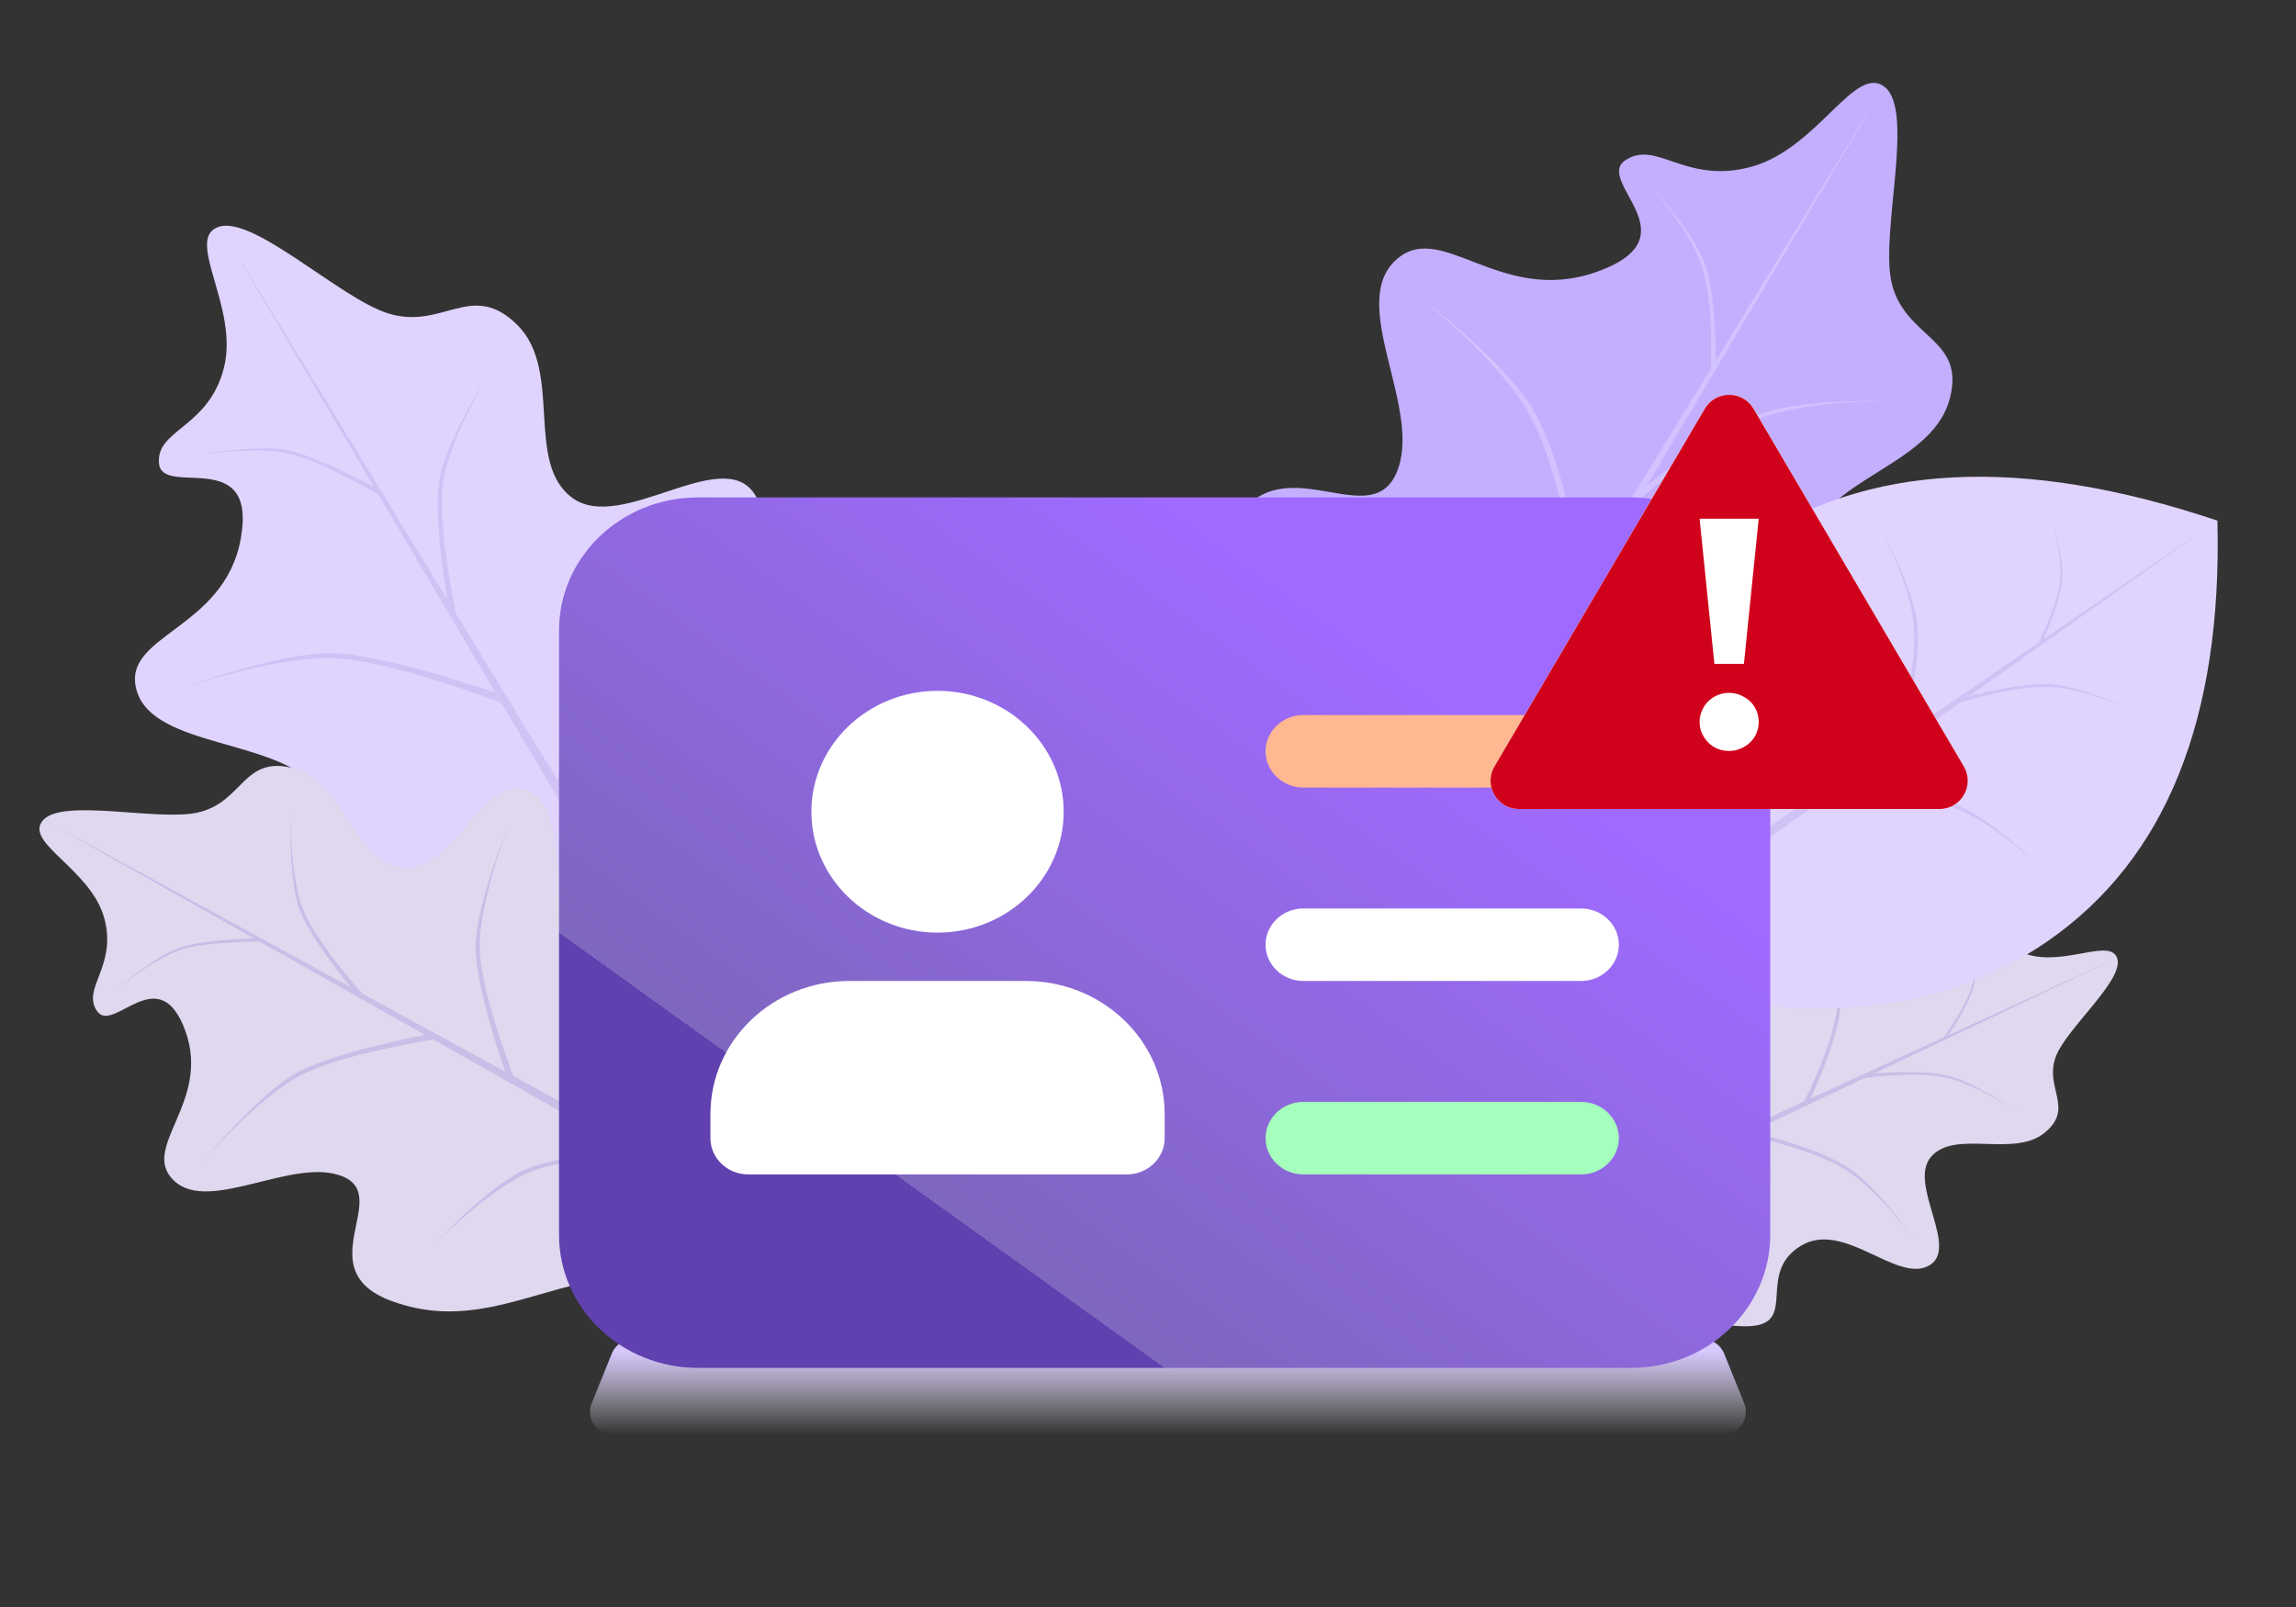 <svg width="100" height="70" viewBox="0 0 100 70" fill="none" xmlns="http://www.w3.org/2000/svg">
<rect x="0" y="0" width="100" height="70" fill="#333333" stroke="none"/>
<mask id="mask0" mask-type="alpha" maskUnits="userSpaceOnUse" x="0" y="0" width="100" height="70">
<rect width="100" height="70" fill="white"/>
</mask>
<g mask="url(#mask0)">
<path d="M65.492 54.61C68.571 56.225 74.397 57.94 76.325 57.759C78.252 57.577 76.525 55.471 78.399 54.288C80.272 53.105 82.567 55.879 83.985 55.145C85.403 54.411 83.066 51.579 84.109 50.384C85.153 49.188 87.694 50.441 89.044 49.348C90.394 48.256 88.987 47.379 89.56 45.973C90.056 44.755 92.495 42.699 92.218 41.761C91.94 40.823 89.931 42.105 88.256 41.561C86.581 41.017 86.623 39.625 85.656 39.632C84.688 39.639 86.036 42.245 83.45 41.596C80.863 40.946 80.915 38.181 79.29 38.509C77.665 38.837 77.772 42.143 76.268 43.047C74.765 43.95 74.212 40.385 71.76 42.003C69.308 43.62 69.465 46.193 68.26 48.33C67.209 50.195 65.548 51.316 65.12 53.886C65.092 54.049 65.335 54.528 65.492 54.61L65.492 54.61Z" fill="#DFD8EF"/>
<path d="M75.369 56.104C74.444 55.002 73.53 54.175 72.627 53.623C71.723 53.071 70.365 52.807 68.553 52.831L68.85 52.694C70.663 52.741 71.971 53.028 72.775 53.554C73.578 54.08 74.443 54.93 75.369 56.104V56.104Z" fill="#CABDE7"/>
<path d="M72.616 44.202C72.963 45.573 73.088 46.766 72.991 47.782C72.894 48.798 72.303 50.026 71.219 51.465L71.514 51.327C72.54 49.843 73.082 48.639 73.139 47.713C73.196 46.788 73.022 45.617 72.616 44.202Z" fill="#CABDE7"/>
<path d="M83.355 53.97C82.234 52.485 81.223 51.466 80.321 50.915C79.419 50.364 77.939 49.86 75.883 49.403L76.179 49.266C78.236 49.794 79.666 50.32 80.469 50.846C81.271 51.372 82.233 52.413 83.355 53.97Z" fill="#CABDE7"/>
<path d="M79.358 39.629C79.901 41.383 80.125 42.767 80.028 43.782C79.931 44.798 79.44 46.216 78.554 48.038L78.85 47.901C79.677 46.034 80.119 44.639 80.175 43.714C80.232 42.789 79.96 41.428 79.358 39.629V39.629Z" fill="#CABDE7"/>
<path d="M87.826 48.416C86.585 47.605 85.556 47.113 84.738 46.938C83.92 46.763 82.69 46.773 81.049 46.967L81.228 46.789C82.89 46.647 84.09 46.667 84.827 46.849C85.565 47.03 86.565 47.553 87.826 48.416L87.826 48.416Z" fill="#CABDE7"/>
<path d="M85.93 40.413C86.064 41.515 86.046 42.364 85.877 42.961C85.709 43.556 85.26 44.353 84.531 45.35L84.723 45.298C85.422 44.269 85.839 43.481 85.974 42.935C86.108 42.389 86.094 41.548 85.93 40.413L85.93 40.413Z" fill="#CABDE7"/>
<path d="M92.299 41.681L60.115 56.99L59.891 56.549L92.299 41.681Z" fill="#CABDE7"/>
<path d="M56.631 47.169C62.527 46.546 72.402 43.471 74.952 41.396C77.502 39.322 73.046 37.974 74.561 34.535C76.076 31.096 81.975 32.851 83.276 30.476C84.578 28.1 78.564 26.305 78.894 23.632C79.225 20.958 84.015 20.33 84.877 17.513C85.739 14.696 82.911 14.785 82.375 12.258C81.911 10.069 83.388 4.862 82.099 3.799C80.81 2.736 79.196 6.443 76.309 7.255C73.422 8.068 72.148 6.06 70.788 6.983C69.428 7.905 73.828 10.316 69.551 11.839C65.274 13.362 62.7 9.406 60.717 11.403C58.735 13.4 62.051 17.97 60.791 20.665C59.531 23.36 55.338 18.844 53.421 23.444C51.504 28.043 54.188 31.528 54.532 35.685C54.831 39.312 53.556 42.462 55.41 46.497C55.529 46.755 56.331 47.201 56.631 47.17L56.631 47.169Z" fill="#C4AFFF"/>
<path d="M72.296 39.82C69.914 39.13 67.812 38.821 65.991 38.895C64.17 38.968 61.98 39.884 59.42 41.642L59.709 41.165C62.34 39.507 64.482 38.671 66.136 38.656C67.789 38.641 69.843 39.029 72.296 39.82V39.82Z" fill="#D2C2FF"/>
<path d="M56.657 25.514C58.475 27.137 59.806 28.718 60.648 30.258C61.491 31.798 61.834 34.109 61.677 37.191L61.966 36.714C61.997 33.624 61.606 31.392 60.793 30.02C59.98 28.647 58.602 27.145 56.657 25.514Z" fill="#D2C2FF"/>
<path d="M81.5 29.451C78.461 28.4 76.029 27.911 74.207 27.985C72.384 28.058 69.783 28.75 66.403 30.06L66.692 29.582C70.143 28.372 72.696 27.76 74.352 27.746C76.007 27.731 78.39 28.3 81.5 29.451Z" fill="#D2C2FF"/>
<path d="M61.669 12.831C64.143 14.816 65.802 16.579 66.645 18.12C67.489 19.662 68.159 22.155 68.656 25.6L68.946 25.122C68.322 21.669 67.603 19.255 66.79 17.881C65.977 16.507 64.269 14.824 61.669 12.831V12.831Z" fill="#D2C2FF"/>
<path d="M82.307 17.469C79.763 17.486 77.826 17.76 76.496 18.289C75.167 18.819 73.433 20.007 71.293 21.855L71.375 21.427C73.594 19.635 75.315 18.518 76.537 18.075C77.759 17.633 79.682 17.431 82.307 17.469L82.307 17.469Z" fill="#D2C2FF"/>
<path d="M71.734 7.929C72.993 9.368 73.79 10.592 74.124 11.6C74.458 12.609 74.585 14.17 74.503 16.283L74.729 16.026C74.736 13.895 74.572 12.377 74.237 11.472C73.902 10.567 73.068 9.386 71.734 7.929L71.734 7.929Z" fill="#D2C2FF"/>
<path d="M81.96 3.9L52.396 53.764L51.671 53.363L81.96 3.9Z" fill="#D2C2FF"/>
<path fill-rule="evenodd" clip-rule="evenodd" d="M69.321 42.185C77.576 44.84 84.201 44.46 89.21 40.978C94.336 37.416 96.792 31.316 96.578 22.679C88.055 19.817 81.23 20.167 76.105 23.729C71.092 27.213 68.667 33.111 68.761 41.449C68.763 41.637 69.13 42.124 69.321 42.186L69.321 42.185Z" fill="#E0D4FF"/>
<path d="M75.181 29.151C75.842 30.617 76.22 31.928 76.314 33.084C76.408 34.239 75.992 35.727 75.066 37.547L75.37 37.336C76.221 35.477 76.587 34.025 76.466 32.978C76.344 31.932 75.916 30.656 75.181 29.151L75.181 29.151Z" fill="#D0C2F4"/>
<path d="M89.159 38.032C87.608 36.587 86.273 35.643 85.153 35.2C84.034 34.758 82.278 34.481 79.885 34.369L80.189 34.158C82.597 34.349 84.302 34.662 85.305 35.095C86.308 35.528 87.592 36.507 89.159 38.032L89.159 38.032Z" fill="#D0C2F4"/>
<path d="M81.777 22.766C82.736 24.624 83.262 26.13 83.356 27.285C83.45 28.44 83.183 30.123 82.556 32.334L82.859 32.123C83.412 29.873 83.628 28.226 83.507 27.18C83.387 26.134 82.81 24.662 81.777 22.766L81.777 22.766Z" fill="#D0C2F4"/>
<path d="M93.015 30.987C91.467 30.317 90.218 29.962 89.269 29.924C88.321 29.885 86.95 30.132 85.156 30.666L85.32 30.431C87.148 29.953 88.492 29.744 89.352 29.807C90.212 29.869 91.433 30.262 93.015 30.987L93.015 30.987Z" fill="#D0C2F4"/>
<path d="M89.274 22.405C89.644 23.611 89.793 24.564 89.723 25.264C89.652 25.963 89.308 26.941 88.69 28.198L88.895 28.103C89.472 26.815 89.783 25.853 89.825 25.216C89.867 24.579 89.684 23.642 89.274 22.405L89.274 22.405Z" fill="#D0C2F4"/>
<path d="M96.634 22.621L69.153 42.095L68.816 41.65L96.634 22.621Z" fill="#D0C2F4"/>
<path d="M34.582 50.125C36.822 45.236 38.839 36.093 38.267 33.131C37.694 30.168 34.449 33.008 32.225 30.209C30.001 27.411 34.272 23.639 32.856 21.508C31.44 19.376 27.08 23.219 24.952 21.704C22.825 20.189 24.541 16.161 22.541 14.164C20.541 12.168 19.287 14.414 16.878 13.643C14.791 12.975 11.04 9.375 9.526 9.88C8.012 10.384 10.418 13.385 9.754 16.018C9.091 18.65 6.778 18.698 6.926 20.192C7.074 21.686 11.201 19.391 10.491 23.441C9.78 27.49 5.192 27.636 5.965 30.12C6.739 32.605 12.199 32.169 13.908 34.419C15.616 36.668 9.789 37.812 12.815 41.469C15.841 45.126 20.078 44.673 23.789 46.36C27.026 47.832 29.117 50.307 33.434 50.76C33.709 50.789 34.468 50.374 34.582 50.125Z" fill="#E0D4FF"/>
<path d="M35.599 34.485C35.599 34.485 33.034 36.782 31.844 38.961C30.654 41.14 31.102 45.371 31.102 45.371L30.831 44.922C30.831 44.922 30.561 40.679 31.709 38.736C32.856 36.794 35.599 34.485 35.599 34.485Z" fill="#D0C2F4"/>
<path d="M16.069 39.961C16.069 39.961 19.431 38.982 21.998 39.083C24.566 39.185 28.405 41.542 28.405 41.542L28.133 41.092C28.133 41.092 24.195 38.877 21.863 38.858C19.53 38.84 16.069 39.961 16.069 39.961Z" fill="#D0C2F4"/>
<path d="M31.13 22.399C31.13 22.399 27.639 25.209 26.448 27.391C25.256 29.572 24.551 34.446 24.551 34.446L24.279 33.996C24.279 33.996 25.163 29.11 26.312 27.166C27.46 25.221 31.13 22.399 31.13 22.399Z" fill="#D0C2F4"/>
<path d="M7.657 30.061C7.657 30.061 11.944 28.571 14.514 28.672C17.084 28.774 21.85 30.623 21.85 30.623L21.578 30.173C21.578 30.173 16.713 28.466 14.379 28.447C12.044 28.428 7.657 30.061 7.657 30.061Z" fill="#D0C2F4"/>
<path d="M21.349 16.129C21.349 16.129 19.564 19.113 19.297 21.037C19.029 22.96 19.872 26.75 19.872 26.75L19.546 26.487C19.546 26.487 18.831 22.642 19.134 20.905C19.436 19.169 21.349 16.129 21.349 16.129Z" fill="#D0C2F4"/>
<path d="M8.244 19.871C8.244 19.871 10.973 19.419 12.501 19.742C14.028 20.066 16.679 21.658 16.679 21.658L16.566 21.361C16.566 21.361 13.839 19.843 12.444 19.594C11.049 19.344 8.244 19.871 8.244 19.871Z" fill="#D0C2F4"/>
<path d="M9.649 9.982L38.892 57.943L38.21 58.322L9.649 9.982Z" fill="#D0C2F4"/>
<path d="M35.912 53.939C35.505 49.584 33.211 42.319 31.602 40.463C29.994 38.606 28.859 41.924 26.152 40.853C23.446 39.782 24.925 35.391 23.06 34.462C21.194 33.534 19.681 38.012 17.564 37.807C15.448 37.602 15.02 34.065 12.798 33.469C10.575 32.872 10.604 34.964 8.591 35.398C6.848 35.774 2.738 34.757 1.875 35.727C1.013 36.697 3.93 37.837 4.532 39.962C5.134 42.087 3.522 43.06 4.234 44.053C4.946 45.046 6.924 41.754 8.069 44.897C9.215 48.041 6.037 50.005 7.593 51.443C9.149 52.881 12.823 50.358 14.943 51.252C17.063 52.145 13.418 55.315 17.039 56.666C20.66 58.017 23.465 55.978 26.769 55.663C29.651 55.388 32.131 56.285 35.361 54.853C35.567 54.762 35.933 54.161 35.912 53.939Z" fill="#DFD8EF"/>
<path d="M30.364 42.679C30.364 42.679 29.496 45.319 29.543 47.323C29.589 49.327 31.61 52.108 31.61 52.108L31.239 51.903C31.239 51.903 29.338 49.041 29.357 47.22C29.376 45.399 30.364 42.679 30.364 42.679Z" fill="#CABDE7"/>
<path d="M18.909 54.228C18.909 54.228 20.865 52.19 22.702 51.228C24.539 50.267 28.175 50.372 28.175 50.372L27.804 50.166C27.804 50.166 24.155 50.201 22.516 51.126C20.877 52.051 18.909 54.228 18.909 54.228Z" fill="#CABDE7"/>
<path d="M22.156 35.946C22.156 35.946 20.85 39.31 20.897 41.312C20.943 43.314 22.413 47.002 22.413 47.002L22.042 46.796C22.042 46.796 20.692 43.029 20.711 41.21C20.73 39.39 22.156 35.946 22.156 35.946Z" fill="#CABDE7"/>
<path d="M8.849 50.571C8.849 50.571 11.242 47.808 13.078 46.846C14.913 45.885 18.984 45.263 18.984 45.263L18.613 45.058C18.613 45.058 14.529 45.819 12.892 46.744C11.255 47.668 8.849 50.571 8.849 50.571Z" fill="#CABDE7"/>
<path d="M12.655 35.363C12.655 35.363 12.619 38.179 13.207 39.639C13.795 41.098 15.903 43.425 15.903 43.425L15.571 43.371C15.571 43.371 13.53 40.954 13.041 39.611C12.552 38.269 12.655 35.363 12.655 35.363Z" fill="#CABDE7"/>
<path d="M4.967 43.167C4.967 43.167 6.697 41.756 7.898 41.368C9.098 40.979 11.596 41.022 11.596 41.022L11.397 40.861C11.397 40.861 8.876 40.901 7.798 41.287C6.72 41.674 4.967 43.167 4.967 43.167Z" fill="#CABDE7"/>
<path d="M1.784 35.637L42.446 57.848L42.113 58.402L1.784 35.637Z" fill="#CABDE7"/>
<path d="M26.647 58.959C26.8 58.581 27.166 58.333 27.574 58.333H74.165C74.573 58.333 74.94 58.581 75.092 58.959L75.967 61.126C76.232 61.783 75.749 62.5 75.04 62.5H26.7C25.991 62.5 25.507 61.783 25.772 61.126L26.647 58.959Z" fill="url(#paint0_linear)"/>
<rect x="54.331" y="30.06" width="17.825" height="6.122" fill="#FFB891"/>
<rect x="54.331" y="38.749" width="17.825" height="6.122" fill="white"/>
<rect x="54.331" y="46.648" width="17.825" height="6.122" fill="#A5FFBD"/>
<rect x="28.881" y="28.776" width="24.419" height="24.389" fill="white"/>
<path d="M71.057 21.667H30.393C27.058 21.667 24.348 24.264 24.348 27.46V53.79C24.348 56.986 27.058 59.583 30.393 59.583H71.057C74.391 59.583 77.101 56.986 77.101 53.79V27.46C77.101 24.264 74.391 21.667 71.057 21.667V21.667ZM40.833 30.093C43.862 30.093 46.328 32.456 46.328 35.359C46.328 38.261 43.862 40.625 40.833 40.625C37.804 40.625 35.338 38.261 35.338 35.359C35.338 32.456 37.804 30.093 40.833 30.093ZM50.725 49.578C50.725 50.45 49.986 51.157 49.076 51.157H32.59C31.68 51.157 30.942 50.45 30.942 49.578V48.524C30.942 45.329 33.652 42.731 36.987 42.731H44.68C48.014 42.731 50.725 45.329 50.725 48.524V49.578ZM68.859 51.157H56.769C55.859 51.157 55.121 50.45 55.121 49.578C55.121 48.706 55.859 47.998 56.769 47.998H68.859C69.769 47.998 70.507 48.706 70.507 49.578C70.507 50.45 69.769 51.157 68.859 51.157ZM68.859 42.731H56.769C55.859 42.731 55.121 42.024 55.121 41.151C55.121 40.279 55.859 39.572 56.769 39.572H68.859C69.769 39.572 70.507 40.279 70.507 41.151C70.507 42.024 69.769 42.731 68.859 42.731ZM68.859 34.306H56.769C55.859 34.306 55.121 33.598 55.121 32.726C55.121 31.854 55.859 31.146 56.769 31.146H68.859C69.769 31.146 70.507 31.854 70.507 32.726C70.507 33.598 69.769 34.306 68.859 34.306Z" fill="url(#paint1_linear)"/>
</g>
<path d="M74.25 17.805C74.726 16.996 75.896 16.996 76.372 17.805L85.531 33.386C86.014 34.206 85.422 35.241 84.47 35.241H66.152C65.2 35.241 64.608 34.206 65.091 33.386L74.25 17.805Z" fill="white"/>
<path fill-rule="evenodd" clip-rule="evenodd" d="M74.25 17.805C74.726 16.995 75.897 16.995 76.373 17.805L85.532 33.385C86.014 34.206 85.422 35.24 84.471 35.24H66.152C65.2 35.24 64.608 34.206 65.091 33.385L74.25 17.805ZM76.599 31.439C76.599 31.618 76.566 31.785 76.5 31.941C76.434 32.097 76.341 32.231 76.222 32.343C76.104 32.454 75.965 32.543 75.807 32.61C75.648 32.677 75.481 32.711 75.305 32.711C75.129 32.711 74.964 32.679 74.809 32.617C74.656 32.554 74.521 32.465 74.407 32.349C74.292 32.233 74.2 32.099 74.129 31.948C74.059 31.796 74.024 31.631 74.024 31.453C74.024 31.283 74.057 31.12 74.123 30.964C74.189 30.808 74.279 30.672 74.394 30.556C74.508 30.44 74.644 30.349 74.803 30.282C74.961 30.215 75.129 30.181 75.305 30.181C75.481 30.181 75.648 30.215 75.807 30.282C75.965 30.349 76.104 30.438 76.222 30.549C76.341 30.661 76.434 30.795 76.5 30.951C76.566 31.107 76.599 31.27 76.599 31.439ZM74.024 22.594L74.668 28.917H75.955L76.599 22.594H74.024Z" fill="url(#paint2_linear)"/>
<path fill-rule="evenodd" clip-rule="evenodd" d="M74.25 17.805C74.726 16.995 75.897 16.995 76.373 17.805L85.532 33.385C86.014 34.206 85.422 35.24 84.471 35.24H66.152C65.2 35.24 64.608 34.206 65.091 33.385L74.25 17.805ZM76.599 31.439C76.599 31.618 76.566 31.785 76.5 31.941C76.434 32.097 76.341 32.231 76.222 32.343C76.104 32.454 75.965 32.543 75.807 32.61C75.648 32.677 75.481 32.711 75.305 32.711C75.129 32.711 74.964 32.679 74.809 32.617C74.656 32.554 74.521 32.465 74.407 32.349C74.292 32.233 74.2 32.099 74.129 31.948C74.059 31.796 74.024 31.631 74.024 31.453C74.024 31.283 74.057 31.12 74.123 30.964C74.189 30.808 74.279 30.672 74.394 30.556C74.508 30.44 74.644 30.349 74.803 30.282C74.961 30.215 75.129 30.181 75.305 30.181C75.481 30.181 75.648 30.215 75.807 30.282C75.965 30.349 76.104 30.438 76.222 30.549C76.341 30.661 76.434 30.795 76.5 30.951C76.566 31.107 76.599 31.27 76.599 31.439ZM74.024 22.594L74.668 28.917H75.955L76.599 22.594H74.024Z" fill="#D0021B"/>
<defs>
<linearGradient id="paint0_linear" x1="50.87" y1="58.333" x2="50.87" y2="62.5" gradientUnits="userSpaceOnUse">
<stop offset="0.13" stop-color="#D6C7FD"/>
<stop offset="1" stop-color="#F8F4FF" stop-opacity="0"/>
</linearGradient>
<linearGradient id="paint1_linear" x1="63.877" y1="31.223" x2="45.956" y2="56.156" gradientUnits="userSpaceOnUse">
<stop stop-color="#9F6AFF"/>
<stop offset="1" stop-color="#7F66BF"/>
<stop offset="1" stop-color="#6041AF"/>
</linearGradient>
<linearGradient id="paint2_linear" x1="75.311" y1="17.198" x2="75.311" y2="35.24" gradientUnits="userSpaceOnUse">
<stop stop-color="white"/>
<stop offset="1" stop-color="white" stop-opacity="0"/>
</linearGradient>
</defs>
</svg>
